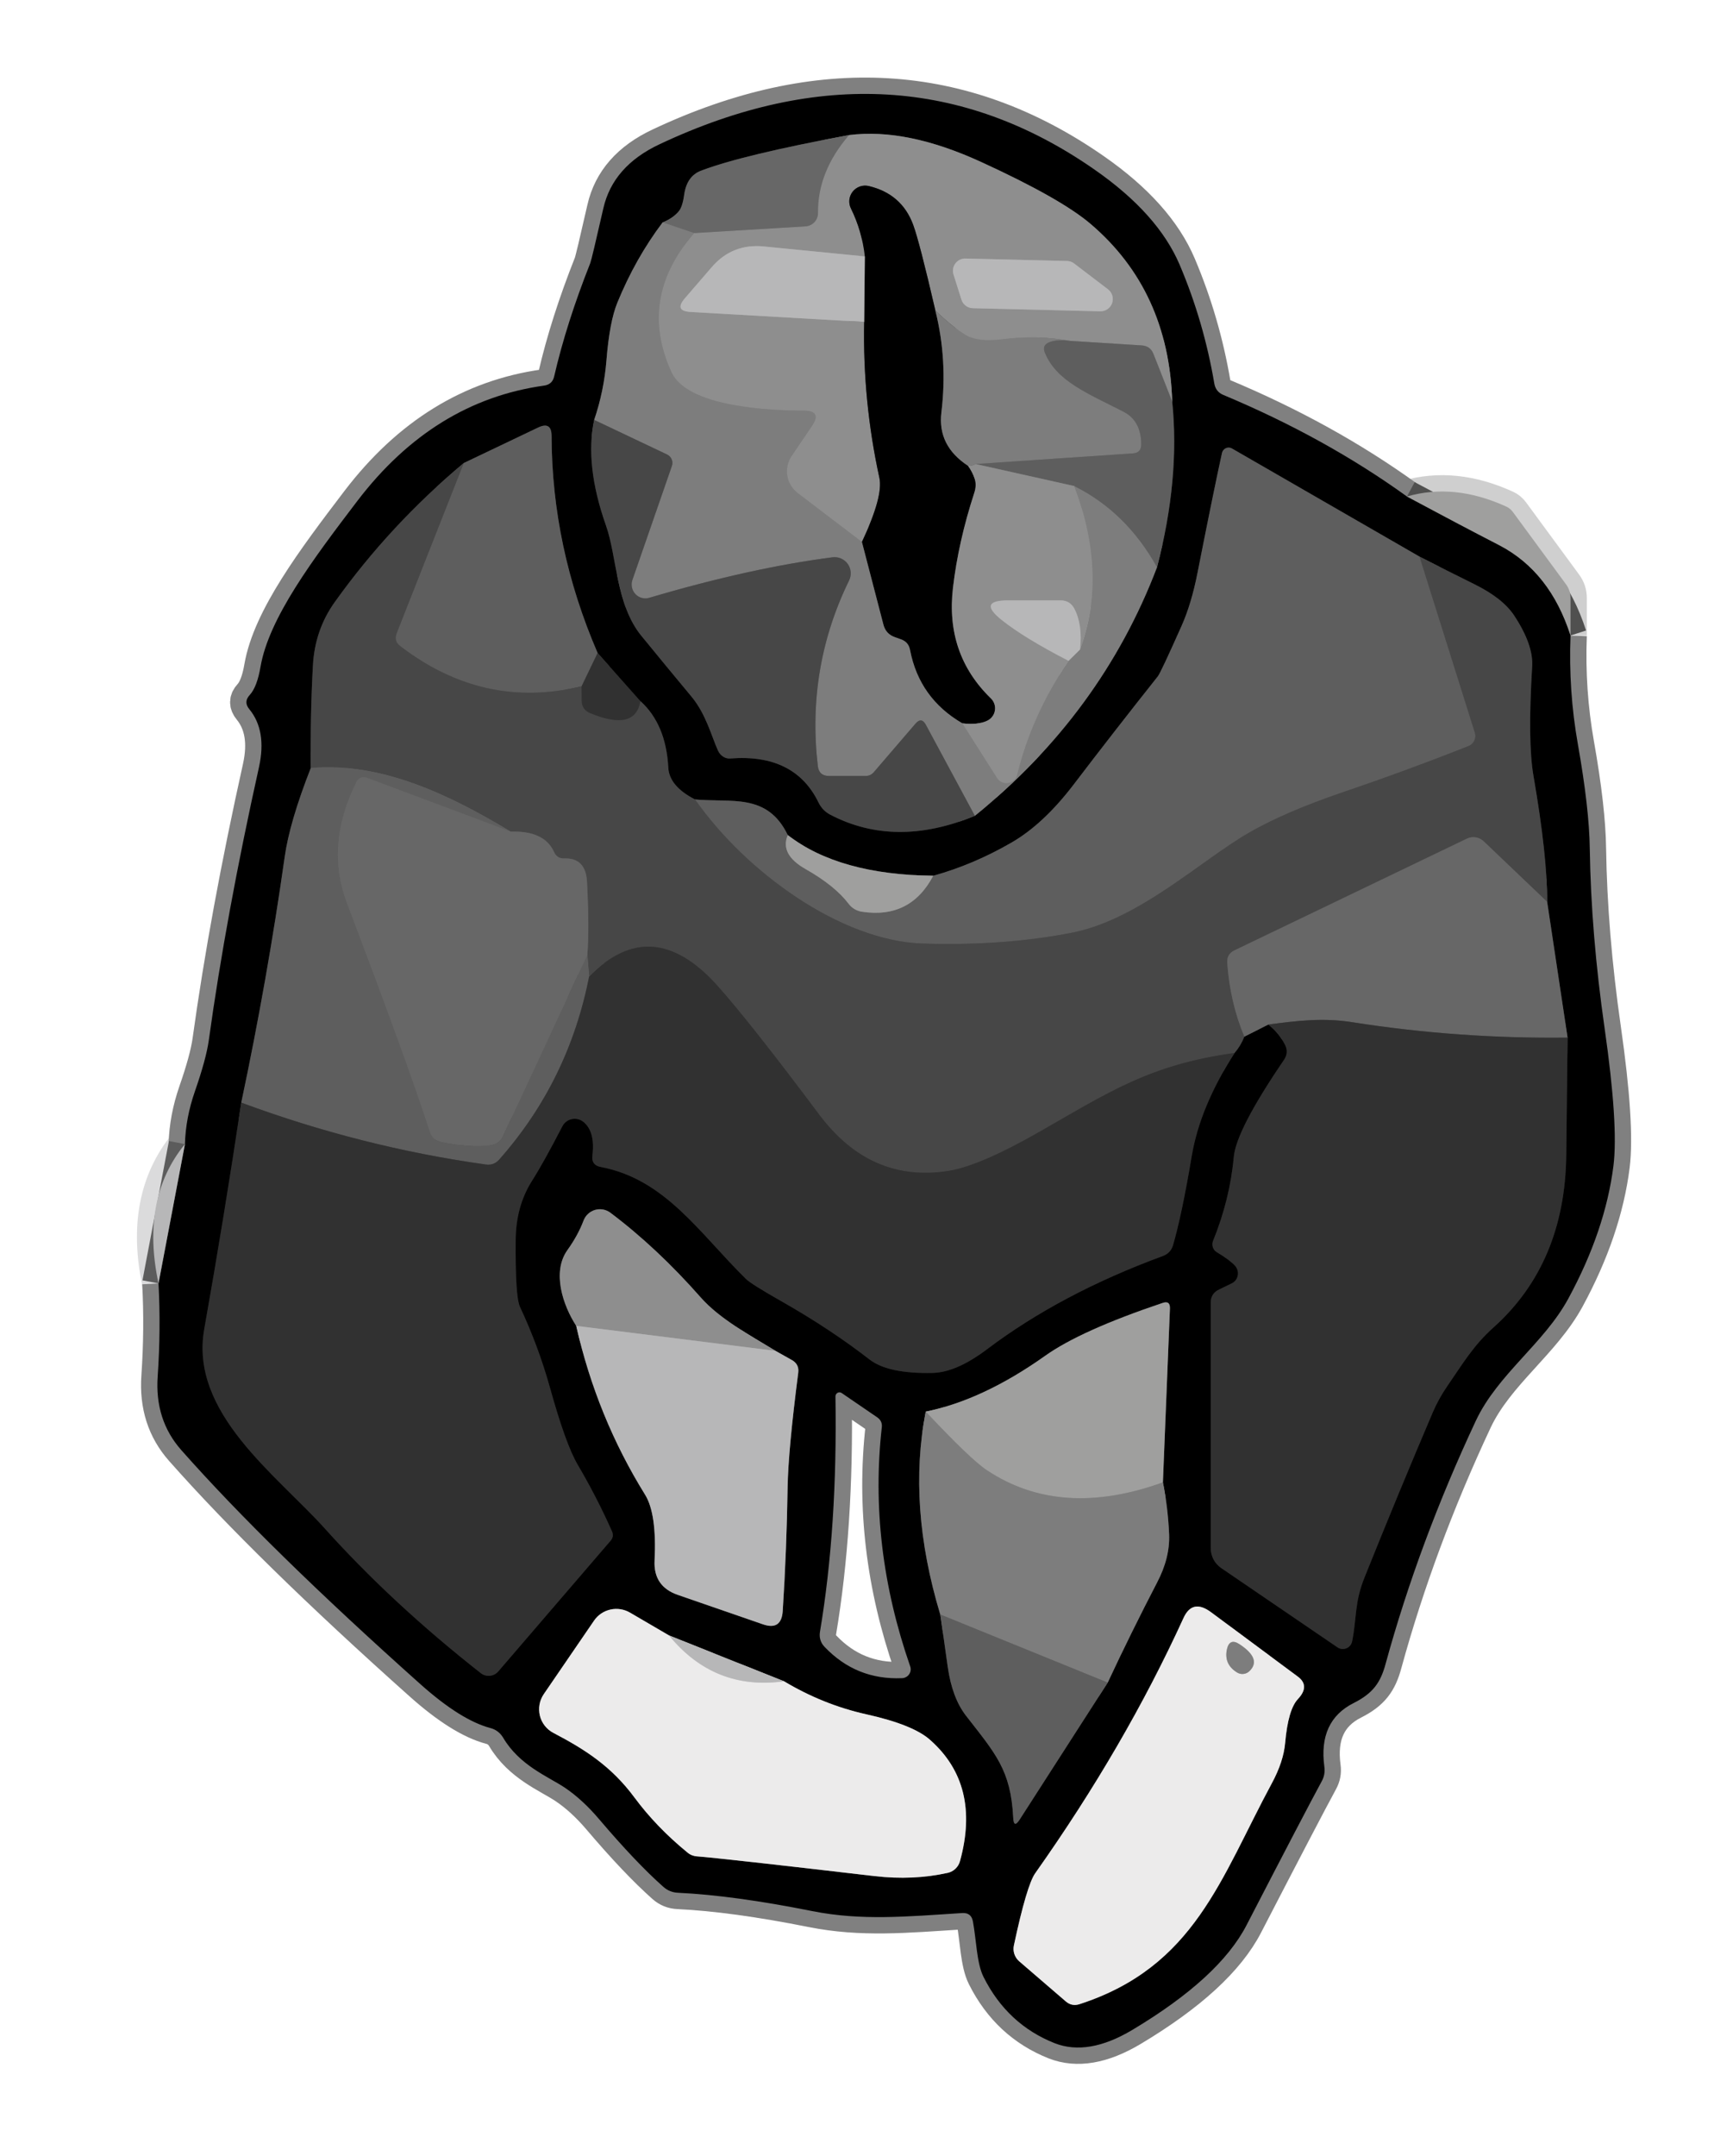 <svg width="105" height="132" viewBox="0 0 105 132" fill="none" xmlns="http://www.w3.org/2000/svg">
<g clip-path="url(#clip0_17_1375)">
<path d="M11.33 70.05C9.51 72.277 8.97 75.12 9.71 78.58" stroke="#DBDBDC" stroke-width="2"/>
<path d="M9.71 78.58C9.81 80.42 9.793 82.317 9.66 84.27C9.533 86.05 10.017 87.557 11.11 88.79C14.636 92.777 19.526 97.56 25.78 103.14C27.413 104.593 28.83 105.48 30.03 105.8C30.37 105.887 30.633 106.083 30.82 106.39C31.82 108.09 33.55 108.76 34.58 109.44C35.306 109.927 36.01 110.57 36.69 111.37C38.197 113.143 39.51 114.527 40.63 115.52C40.89 115.753 41.197 115.877 41.55 115.89C43.81 115.997 46.543 116.37 49.75 117.01C52.77 117.61 55.52 117.35 58.95 117.13C59.316 117.11 59.533 117.28 59.6 117.64C59.81 118.75 59.83 120.21 60.25 121.04C61.223 122.98 62.676 124.333 64.61 125.1C65.977 125.633 67.56 125.363 69.36 124.29C72.92 122.163 75.257 120.02 76.37 117.86C78.763 113.233 80.293 110.307 80.96 109.08C81.12 108.793 81.177 108.49 81.13 108.17C80.876 106.297 81.477 104.997 82.93 104.27C84.1 103.68 84.57 103.03 84.88 101.88C86.24 96.92 88.083 91.957 90.41 86.99C91.75 84.14 94.58 82.26 96.07 79.52C97.583 76.733 98.507 74.02 98.84 71.38C99.046 69.727 98.867 66.923 98.3 62.97C97.746 59.11 97.443 55.443 97.39 51.97C97.37 50.33 97.126 48.193 96.66 45.56C96.273 43.387 96.123 41.17 96.21 38.91" stroke="#808080" stroke-width="2"/>
<path d="M96.21 38.91V36.62C96.21 36.307 96.117 36.023 95.93 35.77L92.68 31.35C92.575 31.206 92.437 31.092 92.28 31.02C90.153 30.047 88.123 29.84 86.19 30.4" stroke="#CFCFCF" stroke-width="2"/>
<path d="M86.19 30.4C82.863 28 79.113 25.927 74.94 24.18C74.633 24.053 74.45 23.823 74.39 23.49C73.963 20.97 73.257 18.547 72.27 16.22C71.383 14.133 69.647 12.19 67.06 10.39C59.007 4.777 50.123 4.257 40.41 8.83C38.503 9.723 37.353 11.033 36.96 12.76C36.493 14.813 36.227 15.93 36.16 16.11C35.187 18.563 34.45 20.873 33.95 23.04C33.877 23.373 33.67 23.563 33.33 23.61C28.823 24.237 25.013 26.587 21.9 30.66C19.14 34.28 16.48 37.84 15.96 40.82C15.82 41.647 15.6 42.223 15.3 42.55C15.033 42.837 15.027 43.13 15.28 43.43C15.993 44.303 16.19 45.477 15.87 46.95C14.523 53.01 13.497 58.593 12.79 63.7C12.683 64.46 12.4 65.5 11.94 66.82C11.56 67.913 11.357 68.99 11.33 70.05" stroke="#808080" stroke-width="2"/>
<path d="M86.19 30.4C88.277 31.52 90.167 32.517 91.86 33.39C93.927 34.47 95.377 36.31 96.21 38.91" stroke="#50504F" stroke-width="2"/>
<path d="M9.71 78.58L11.33 70.05" stroke="#5C5C5C" stroke-width="2"/>
<path d="M52.01 8.27C47.643 9.083 44.623 9.81 42.95 10.45C42.363 10.67 42.017 11.167 41.91 11.94C41.843 12.44 41.723 12.787 41.55 12.98C41.303 13.253 40.983 13.467 40.59 13.62" stroke="#343434" stroke-width="2"/>
<path d="M40.59 13.62C39.483 15.087 38.56 16.723 37.82 18.53C37.5 19.31 37.277 20.493 37.15 22.08C37.05 23.32 36.8 24.53 36.4 25.71" stroke="#3F3F3F" stroke-width="2"/>
<path d="M36.4 25.71C36.007 27.543 36.247 29.697 37.12 32.17C37.8 34.09 37.73 37.03 39.29 38.93C40.297 40.163 41.317 41.4 42.35 42.64C43.26 43.73 43.59 45.1 43.99 45.97C44.061 46.12 44.17 46.245 44.302 46.329C44.434 46.413 44.584 46.452 44.73 46.44C47.37 46.233 49.177 47.137 50.15 49.15C50.306 49.468 50.555 49.725 50.86 49.88C53.513 51.267 56.467 51.29 59.72 49.95" stroke="#242424" stroke-width="2"/>
<path d="M59.72 49.95C64.887 45.77 68.607 40.697 70.88 34.73" stroke="#3F3F3F" stroke-width="2"/>
<path d="M70.88 34.73C71.82 31.117 72.13 27.737 71.81 24.59" stroke="#2F2F2F" stroke-width="2"/>
<path d="M71.81 24.59C71.67 20.057 70.004 16.43 66.81 13.71C65.59 12.67 63.357 11.407 60.11 9.92C57.064 8.52 54.364 7.97 52.01 8.27" stroke="#474747" stroke-width="2"/>
<path d="M71.81 24.59L70.66 21.67C70.533 21.35 70.3 21.177 69.96 21.15L65.55 20.87" stroke="#767676" stroke-width="2"/>
<path d="M65.55 20.87C64.203 20.623 62.827 20.59 61.42 20.77C60.413 20.897 59.663 20.813 59.17 20.52C58.617 20.187 57.993 19.683 57.3 19.01" stroke="#868686" stroke-width="2"/>
<path d="M57.3 19.01C56.653 16.217 56.2 14.467 55.94 13.76C55.473 12.5 54.567 11.71 53.22 11.39C53.04 11.348 52.852 11.357 52.678 11.418C52.503 11.479 52.35 11.588 52.235 11.733C52.121 11.878 52.05 12.052 52.031 12.236C52.013 12.42 52.047 12.605 52.13 12.77C52.577 13.67 52.86 14.647 52.98 15.7" stroke="#474747" stroke-width="2"/>
<path d="M52.98 15.7L46.79 15.09C45.496 14.963 44.43 15.39 43.59 16.37L41.95 18.27C41.51 18.783 41.627 19.06 42.3 19.1L52.94 19.71" stroke="#A3A3A3" stroke-width="2"/>
<path d="M52.94 19.71C52.873 22.923 53.183 26.103 53.87 29.25C54.036 30.003 53.68 31.313 52.8 33.18" stroke="#474747" stroke-width="2"/>
<path d="M52.8 33.18L48.87 30.19C48.528 29.932 48.298 29.551 48.229 29.127C48.16 28.702 48.257 28.267 48.5 27.91L49.73 26.1C50.17 25.46 50 25.14 49.22 25.14C47.19 25.14 42.13 24.93 41.14 22.8C39.753 19.773 40.213 16.93 42.52 14.27" stroke="#868686" stroke-width="2"/>
<path d="M42.52 14.27L49.34 13.86C49.552 13.847 49.751 13.753 49.895 13.598C50.038 13.444 50.115 13.24 50.11 13.03C50.09 11.35 50.723 9.763 52.01 8.27" stroke="#7B7B7B" stroke-width="2"/>
<path d="M65.55 20.87C65.05 20.803 64.64 20.827 64.32 20.94C63.974 21.06 63.874 21.287 64.02 21.62C64.74 23.34 66.6 24.07 68.83 25.21C69.55 25.583 69.91 26.25 69.91 27.21C69.91 27.557 69.74 27.74 69.4 27.76L59.76 28.41" stroke="#6E6E6E" stroke-width="2"/>
<path d="M59.76 28.41C59.64 28.49 59.486 28.527 59.3 28.52" stroke="#868686" stroke-width="2"/>
<path d="M42.52 14.27L40.59 13.62" stroke="#727272" stroke-width="2"/>
<path d="M57.3 19.01C57.806 21.03 57.93 23.11 57.67 25.25C57.503 26.61 58.047 27.7 59.3 28.52" stroke="#3F3F3F" stroke-width="2"/>
<path d="M59.3 28.52C59.48 28.773 59.617 29.037 59.71 29.31C59.797 29.583 59.786 29.877 59.68 30.19C59.033 32.177 58.6 34.107 58.38 35.98C58.06 38.687 58.833 40.947 60.7 42.76C60.799 42.855 60.873 42.972 60.916 43.102C60.959 43.232 60.97 43.371 60.947 43.506C60.925 43.641 60.869 43.769 60.786 43.877C60.703 43.986 60.594 44.073 60.47 44.13C60.096 44.31 59.593 44.363 58.96 44.29" stroke="#474747" stroke-width="2"/>
<path d="M58.96 44.29C57.2 43.27 56.13 41.773 55.75 39.8C55.69 39.467 55.5 39.247 55.18 39.14L54.82 39.01C54.453 38.883 54.22 38.63 54.12 38.25L52.8 33.18" stroke="#3F3F3F" stroke-width="2"/>
<path d="M52.94 19.71L52.98 15.7" stroke="#5C5C5C" stroke-width="2"/>
<path d="M65.81 29.76L59.76 28.41" stroke="#767676" stroke-width="2"/>
<path d="M58.96 44.29L61.09 47.64C61.16 47.75 61.261 47.837 61.381 47.89C61.501 47.942 61.633 47.958 61.763 47.936C61.892 47.914 62.013 47.854 62.11 47.764C62.208 47.674 62.277 47.558 62.31 47.43C62.903 44.99 63.953 42.667 65.46 40.46" stroke="#868686" stroke-width="2"/>
<path d="M65.46 40.46L66.16 39.77" stroke="#9A9A9B" stroke-width="2"/>
<path d="M66.16 39.77C67.293 36.73 67.177 33.393 65.81 29.76" stroke="#868686" stroke-width="2"/>
<path d="M65.81 29.76C67.937 30.82 69.627 32.477 70.88 34.73" stroke="#6E6E6E" stroke-width="2"/>
<path d="M59.72 49.95L56.72 44.38C56.54 44.047 56.327 44.023 56.08 44.31L53.52 47.29C53.46 47.359 53.386 47.414 53.301 47.452C53.217 47.49 53.124 47.51 53.03 47.51H50.79C50.377 47.51 50.147 47.307 50.1 46.9C49.633 42.893 50.273 39.103 52.02 35.53C52.096 35.37 52.128 35.193 52.113 35.016C52.097 34.84 52.035 34.671 51.931 34.527C51.828 34.383 51.688 34.269 51.526 34.197C51.364 34.126 51.186 34.099 51.01 34.12C47.65 34.553 43.907 35.38 39.78 36.6C39.632 36.646 39.474 36.65 39.324 36.611C39.173 36.571 39.037 36.491 38.929 36.378C38.822 36.265 38.747 36.124 38.714 35.971C38.68 35.818 38.689 35.658 38.74 35.51L41.16 28.53C41.206 28.398 41.202 28.254 41.148 28.125C41.095 27.996 40.996 27.891 40.87 27.83L36.4 25.71" stroke="#626262" stroke-width="2"/>
<path d="M66.16 39.77C66.273 38.757 66.157 37.92 65.81 37.26C65.63 36.927 65.35 36.76 64.97 36.76H61.76C60.5 36.76 60.36 37.153 61.34 37.94C62.273 38.687 63.647 39.527 65.46 40.46" stroke="#A3A3A3" stroke-width="2"/>
<path d="M28.41 28.35C25.396 30.87 22.763 33.707 20.51 36.86C19.697 37.993 19.25 39.287 19.17 40.74C19.056 42.82 19.013 44.913 19.04 47.02" stroke="#242424" stroke-width="2"/>
<path d="M19.04 47.02C18.173 49.227 17.64 51.043 17.44 52.47C16.733 57.463 15.847 62.477 14.78 67.51" stroke="#2F2F2F" stroke-width="2"/>
<path d="M14.78 67.51C14.094 72.103 13.337 76.73 12.51 81.39C11.61 86.51 16.94 90.3 19.91 93.6C22.663 96.66 25.843 99.607 29.45 102.44C29.609 102.566 29.811 102.624 30.012 102.604C30.214 102.583 30.4 102.485 30.53 102.33L37.4 94.34C37.553 94.167 37.584 93.973 37.49 93.76C36.877 92.38 36.177 91.02 35.39 89.68C34.904 88.86 34.337 87.287 33.69 84.96C33.217 83.267 32.603 81.617 31.85 80.01C31.657 79.59 31.57 78.217 31.59 75.89C31.604 74.53 31.937 73.333 32.59 72.3C33.05 71.58 33.67 70.467 34.45 68.96C34.508 68.848 34.59 68.75 34.691 68.674C34.791 68.597 34.907 68.544 35.031 68.519C35.155 68.493 35.282 68.495 35.405 68.524C35.528 68.554 35.642 68.611 35.74 68.69C36.227 69.083 36.41 69.773 36.29 70.76C36.243 71.147 36.413 71.377 36.8 71.45C40.76 72.2 42.84 75.5 45.7 78.31C45.907 78.517 46.657 78.987 47.95 79.72C49.897 80.827 51.67 82 53.27 83.24C54.03 83.827 55.317 84.1 57.13 84.06C58.103 84.04 59.22 83.553 60.48 82.6C63.487 80.333 67.073 78.433 71.24 76.9C71.56 76.78 71.767 76.56 71.86 76.24C72.22 75.007 72.603 73.18 73.01 70.76C73.35 68.753 74.224 66.657 75.63 64.47" stroke="#191919" stroke-width="2"/>
<path d="M75.63 64.47C75.883 64.177 76.083 63.843 76.23 63.47" stroke="#242424" stroke-width="2"/>
<path d="M76.23 63.47L77.7 62.73" stroke="#343434" stroke-width="2"/>
<path d="M77.7 62.73C78.133 63.07 78.473 63.483 78.72 63.97C78.88 64.283 78.86 64.59 78.66 64.89C76.7 67.763 75.673 69.75 75.58 70.85C75.42 72.583 74.997 74.293 74.31 75.98C74.263 76.104 74.259 76.24 74.299 76.364C74.339 76.488 74.421 76.593 74.53 76.66C75.063 76.98 75.44 77.26 75.66 77.5C75.732 77.58 75.784 77.676 75.813 77.78C75.842 77.883 75.846 77.992 75.826 78.097C75.805 78.202 75.761 78.3 75.696 78.384C75.63 78.468 75.546 78.535 75.45 78.58L74.67 78.96C74.337 79.12 74.17 79.387 74.17 79.76V94.79C74.17 95.028 74.228 95.263 74.337 95.473C74.447 95.684 74.606 95.865 74.8 96L81.93 100.86C82.009 100.915 82.1 100.95 82.195 100.96C82.291 100.971 82.388 100.958 82.477 100.923C82.566 100.887 82.645 100.83 82.707 100.756C82.768 100.682 82.811 100.594 82.83 100.5C83.12 99.09 82.96 98.14 83.6 96.56C84.953 93.187 86.343 89.827 87.77 86.48C88.01 85.92 88.307 85.383 88.66 84.87C89.65 83.43 90.27 82.37 91.5 81.27C94.42 78.65 95.903 75.123 95.95 70.69C95.977 68.437 96.003 66.05 96.03 63.53" stroke="#191919" stroke-width="2"/>
<path d="M96.03 63.53L94.78 55.22" stroke="#343434" stroke-width="2"/>
<path d="M94.78 55.22C94.787 53.347 94.507 50.773 93.94 47.5C93.7 46.133 93.673 43.897 93.86 40.79C93.913 39.917 93.547 38.883 92.76 37.69C92.293 36.983 91.487 36.347 90.34 35.78C89.207 35.22 88.08 34.653 86.96 34.08" stroke="#242424" stroke-width="2"/>
<path d="M86.96 34.08L75.47 27.46C75.415 27.427 75.353 27.409 75.288 27.405C75.224 27.402 75.16 27.413 75.101 27.44C75.041 27.466 74.989 27.506 74.947 27.556C74.905 27.607 74.875 27.666 74.86 27.73C74.527 29.243 74.027 31.69 73.36 35.07C73.113 36.33 72.787 37.417 72.38 38.33C71.533 40.23 71.05 41.257 70.93 41.41C69.177 43.617 67.443 45.843 65.73 48.09C64.517 49.67 63.267 50.833 61.98 51.58C60.413 52.487 58.81 53.167 57.17 53.62" stroke="#2F2F2F" stroke-width="2"/>
<path d="M57.17 53.62C53.324 53.58 50.354 52.75 48.26 51.13" stroke="#50504F" stroke-width="2"/>
<path d="M48.26 51.13C47 48.52 44.78 49.16 42.58 48.95" stroke="#2F2F2F" stroke-width="2"/>
<path d="M42.58 48.95C41.527 48.41 40.98 47.76 40.94 47C40.847 45.227 40.277 43.87 39.23 42.93" stroke="#242424" stroke-width="2"/>
<path d="M39.23 42.93L36.61 39.98" stroke="#191919" stroke-width="2"/>
<path d="M36.61 39.98C34.743 35.66 33.803 31.233 33.79 26.7C33.79 26.087 33.514 25.913 32.96 26.18L28.41 28.35" stroke="#2F2F2F" stroke-width="2"/>
<path d="M36.61 39.98L35.63 42.02" stroke="#484848" stroke-width="2"/>
<path d="M35.63 42.02C31.63 42.993 27.927 42.173 24.52 39.56C24.247 39.353 24.173 39.09 24.3 38.77L28.41 28.35" stroke="#535353" stroke-width="2"/>
<path d="M35.63 42.02L35.64 42.92C35.647 43.267 35.81 43.51 36.13 43.65C37.977 44.423 39.01 44.183 39.23 42.93" stroke="#3C3C3C" stroke-width="2"/>
<path d="M94.78 55.22L90.89 51.51C90.755 51.381 90.584 51.297 90.4 51.268C90.216 51.239 90.027 51.268 89.86 51.35L75.62 58.19C75.307 58.343 75.16 58.593 75.18 58.94C75.293 60.56 75.643 62.07 76.23 63.47" stroke="#575757" stroke-width="2"/>
<path d="M75.63 64.47C70.42 65.19 67.92 66.88 63.71 69.28C61.263 70.68 59.4 71.483 58.12 71.69C54.926 72.197 52.28 71.047 50.18 68.24C47.32 64.42 45.23 61.777 43.91 60.31C41.243 57.363 38.636 57.19 36.09 59.79" stroke="#3C3C3C" stroke-width="2"/>
<path d="M36.09 59.79L35.98 58.46" stroke="#535353" stroke-width="2"/>
<path d="M35.98 58.46C36.067 57.393 36.06 55.903 35.96 53.99C35.907 53.01 35.447 52.533 34.58 52.56C34.273 52.573 34.06 52.44 33.94 52.16C33.54 51.287 32.657 50.873 31.29 50.92" stroke="#575757" stroke-width="2"/>
<path d="M31.29 50.92C27.64 48.72 23.41 46.64 19.04 47.02" stroke="#535353" stroke-width="2"/>
<path d="M96.03 63.53C91.577 63.583 87.187 63.27 82.86 62.59C81.06 62.3 79.43 62.5 77.7 62.73" stroke="#4C4C4C" stroke-width="2"/>
<path d="M86.96 34.08L90.35 44.86C90.402 45.019 90.39 45.192 90.318 45.345C90.246 45.497 90.118 45.617 89.96 45.68C87.36 46.707 84.78 47.653 82.22 48.52C79.86 49.327 77.953 50.15 76.5 50.99C73.56 52.69 69.78 56.29 65.7 57.1C62.893 57.653 59.827 57.877 56.5 57.77C51.49 57.6 45.68 53.38 42.58 48.95" stroke="#535353" stroke-width="2"/>
<path d="M48.26 51.13C47.927 51.917 48.29 52.61 49.35 53.21C50.55 53.89 51.43 54.6 51.99 55.34C52.182 55.596 52.469 55.768 52.79 55.82C54.777 56.127 56.237 55.393 57.17 53.62" stroke="#7F7F7E" stroke-width="2"/>
<path d="M31.29 50.92L22.5 47.63C22.194 47.517 21.967 47.61 21.82 47.91C20.547 50.47 20.36 52.937 21.26 55.31C23.74 61.837 25.434 66.503 26.34 69.31C26.388 69.462 26.475 69.598 26.591 69.705C26.706 69.812 26.848 69.886 27 69.92C28.027 70.153 29.057 70.217 30.09 70.11C30.24 70.092 30.383 70.036 30.505 69.949C30.628 69.862 30.726 69.745 30.79 69.61L35.98 58.46" stroke="#636363" stroke-width="2"/>
<path d="M36.09 59.79C35.25 64.063 33.413 67.8 30.58 71C30.36 71.247 30.087 71.347 29.76 71.3C24.666 70.587 19.673 69.323 14.78 67.51" stroke="#484848" stroke-width="2"/>
<path d="M35.3 81.18C36.14 84.893 37.547 88.34 39.52 91.52C40 92.3 40.193 93.643 40.1 95.55C40.047 96.603 40.52 97.303 41.52 97.65L46.73 99.45C47.49 99.717 47.897 99.447 47.95 98.64C48.11 96.153 48.21 93.617 48.25 91.03C48.276 89.537 48.493 87.21 48.9 84.05C48.947 83.697 48.81 83.433 48.49 83.26L47.51 82.71" stroke="#5C5C5C" stroke-width="2"/>
<path d="M47.51 82.71C45.94 81.75 44.09 80.76 42.92 79.43C41.133 77.403 39.29 75.677 37.39 74.25C37.257 74.151 37.103 74.084 36.94 74.055C36.777 74.026 36.609 74.035 36.45 74.081C36.291 74.128 36.145 74.211 36.024 74.323C35.902 74.436 35.809 74.575 35.75 74.73C35.523 75.33 35.194 75.933 34.76 76.54C33.8 77.88 34.48 79.92 35.3 81.18" stroke="#474747" stroke-width="2"/>
<path d="M47.51 82.71L35.3 81.18" stroke="#A3A3A3" stroke-width="2"/>
<path d="M56.71 86.43C55.963 90.277 56.26 94.417 57.6 98.85" stroke="#3F3F3F" stroke-width="2"/>
<path d="M57.6 98.85C57.753 99.89 57.907 100.963 58.06 102.07C58.24 103.323 58.61 104.313 59.17 105.04C60.99 107.38 61.92 108.37 62.07 111.29C62.09 111.75 62.223 111.787 62.47 111.4L67.86 103.02" stroke="#2F2F2F" stroke-width="2"/>
<path d="M67.86 103.02C68.82 100.967 69.826 98.927 70.88 96.9C71.413 95.887 71.66 94.897 71.62 93.93C71.573 92.857 71.447 91.8 71.24 90.76" stroke="#3F3F3F" stroke-width="2"/>
<path d="M71.24 90.76L71.67 80.12C71.683 79.78 71.53 79.667 71.21 79.78C67.877 80.9 65.483 81.977 64.03 83.01C61.483 84.817 59.043 85.957 56.71 86.43" stroke="#50504F" stroke-width="2"/>
<path d="M71.24 90.76C67.067 92.267 63.473 92.02 60.46 90.02C59.8 89.587 58.55 88.39 56.71 86.43" stroke="#8E8E8E" stroke-width="2"/>
<path d="M67.86 103.02L57.6 98.85" stroke="#6E6E6E" stroke-width="2"/>
<path d="M51.56 85.29C51.524 85.265 51.482 85.25 51.438 85.248C51.394 85.245 51.35 85.256 51.311 85.277C51.272 85.299 51.239 85.331 51.216 85.37C51.193 85.41 51.18 85.454 51.18 85.5C51.267 90.827 50.95 95.633 50.23 99.92C50.176 100.273 50.27 100.577 50.51 100.83C51.803 102.19 53.386 102.83 55.26 102.75C55.346 102.747 55.43 102.723 55.505 102.682C55.581 102.641 55.645 102.583 55.694 102.513C55.742 102.443 55.774 102.363 55.785 102.279C55.797 102.195 55.788 102.11 55.76 102.03C54.053 97.123 53.473 92.24 54.02 87.38C54.047 87.127 53.953 86.927 53.74 86.78L51.56 85.29Z" stroke="#808080" stroke-width="2"/>
<path d="M79.5 102.65L74.2 98.72C73.433 98.147 72.867 98.263 72.5 99.07C70.106 104.31 67.08 109.517 63.42 114.69C63.073 115.177 62.636 116.653 62.11 119.12C62.073 119.293 62.084 119.473 62.14 119.642C62.196 119.811 62.296 119.962 62.43 120.08L65.3 122.55C65.546 122.757 65.823 122.81 66.13 122.71C73.19 120.42 74.78 114.99 77.91 109.19C78.39 108.303 78.663 107.473 78.73 106.7C78.85 105.347 79.11 104.457 79.51 104.03C80.016 103.49 80.013 103.03 79.5 102.65Z" stroke="#767676" stroke-width="2"/>
<path d="M48.03 102.94L40.98 100.13" stroke="#5C5C5C" stroke-width="2"/>
<path d="M40.98 100.13L38.6 98.74C38.237 98.526 37.806 98.458 37.396 98.549C36.985 98.64 36.626 98.883 36.39 99.23L33.31 103.73C33.18 103.922 33.092 104.138 33.051 104.366C33.011 104.593 33.019 104.827 33.074 105.051C33.13 105.274 33.233 105.484 33.375 105.665C33.517 105.845 33.696 105.994 33.9 106.1C35.83 107.11 37.45 108.14 38.87 110.06C39.764 111.267 40.847 112.39 42.12 113.43C42.282 113.567 42.486 113.647 42.7 113.66C43.794 113.747 47.423 114.15 53.59 114.87C55.157 115.05 56.647 114.983 58.06 114.67C58.238 114.63 58.402 114.542 58.534 114.416C58.667 114.289 58.762 114.128 58.81 113.95C59.663 110.843 59.057 108.373 56.99 106.54C56.297 105.913 54.987 105.387 53.06 104.96C51.3 104.567 49.623 103.893 48.03 102.94" stroke="#767676" stroke-width="2"/>
<path d="M40.98 100.13C42.833 102.397 45.183 103.333 48.03 102.94" stroke="#D2D1D2" stroke-width="2"/>
<path d="M67.4 19.06C67.559 19.064 67.716 19.018 67.847 18.927C67.978 18.837 68.076 18.707 68.129 18.557C68.181 18.407 68.184 18.244 68.138 18.091C68.091 17.939 67.998 17.805 67.87 17.71L65.81 16.14C65.687 16.043 65.537 15.987 65.38 15.98L59.15 15.83C59.031 15.826 58.912 15.851 58.805 15.902C58.697 15.954 58.603 16.03 58.531 16.125C58.458 16.22 58.41 16.33 58.389 16.448C58.368 16.565 58.375 16.686 58.41 16.8L58.9 18.35C58.948 18.499 59.041 18.629 59.167 18.722C59.292 18.816 59.444 18.867 59.6 18.87L67.4 19.06Z" stroke="#A3A3A3" stroke-width="2"/>
<path d="M76.55 102.31C77.05 101.817 76.844 101.27 75.93 100.67C75.523 100.403 75.267 100.51 75.16 100.99C75.034 101.597 75.24 102.067 75.78 102.4C75.9 102.475 76.041 102.507 76.181 102.49C76.321 102.474 76.451 102.41 76.55 102.31Z" stroke="#B5B4B4" stroke-width="2"/>
<path d="M86.19 30.4C88.276 31.52 90.166 32.517 91.86 33.39C93.927 34.47 95.376 36.31 96.21 38.91C96.123 41.17 96.273 43.387 96.66 45.56C97.126 48.193 97.37 50.33 97.39 51.97C97.443 55.443 97.746 59.11 98.3 62.97C98.867 66.923 99.046 69.727 98.84 71.38C98.507 74.02 97.583 76.733 96.07 79.52C94.58 82.26 91.75 84.14 90.41 86.99C88.083 91.957 86.24 96.92 84.88 101.88C84.57 103.03 84.1 103.68 82.93 104.27C81.477 104.997 80.876 106.297 81.13 108.17C81.177 108.49 81.12 108.793 80.96 109.08C80.293 110.307 78.763 113.233 76.37 117.86C75.257 120.02 72.92 122.163 69.36 124.29C67.56 125.363 65.977 125.633 64.61 125.1C62.676 124.333 61.223 122.98 60.25 121.04C59.83 120.21 59.81 118.75 59.6 117.64C59.533 117.28 59.316 117.11 58.95 117.13C55.52 117.35 52.77 117.61 49.75 117.01C46.543 116.37 43.81 115.997 41.55 115.89C41.197 115.877 40.89 115.753 40.63 115.52C39.51 114.527 38.197 113.143 36.69 111.37C36.01 110.57 35.306 109.927 34.58 109.44C33.55 108.76 31.82 108.09 30.82 106.39C30.633 106.083 30.37 105.887 30.03 105.8C28.83 105.48 27.413 104.593 25.78 103.14C19.526 97.56 14.636 92.777 11.11 88.79C10.017 87.557 9.533 86.05 9.66 84.27C9.793 82.317 9.81 80.42 9.71 78.58L11.33 70.05C11.357 68.99 11.56 67.913 11.94 66.82C12.4 65.5 12.683 64.46 12.79 63.7C13.496 58.593 14.523 53.01 15.87 46.95C16.19 45.477 15.993 44.303 15.28 43.43C15.027 43.13 15.033 42.837 15.3 42.55C15.6 42.223 15.82 41.647 15.96 40.82C16.48 37.84 19.14 34.28 21.9 30.66C25.013 26.587 28.823 24.237 33.33 23.61C33.67 23.563 33.877 23.373 33.95 23.04C34.45 20.873 35.187 18.563 36.16 16.11C36.227 15.93 36.493 14.813 36.96 12.76C37.353 11.033 38.503 9.723 40.41 8.83C50.123 4.257 59.007 4.777 67.06 10.39C69.647 12.19 71.383 14.133 72.27 16.22C73.257 18.547 73.963 20.97 74.39 23.49C74.45 23.823 74.633 24.053 74.94 24.18C79.113 25.927 82.863 28 86.19 30.4ZM52.01 8.27C47.643 9.083 44.623 9.81 42.95 10.45C42.363 10.67 42.017 11.167 41.91 11.94C41.843 12.44 41.723 12.787 41.55 12.98C41.303 13.253 40.983 13.467 40.59 13.62C39.483 15.087 38.56 16.723 37.82 18.53C37.5 19.31 37.276 20.493 37.15 22.08C37.05 23.32 36.8 24.53 36.4 25.71C36.007 27.543 36.246 29.697 37.12 32.17C37.8 34.09 37.73 37.03 39.29 38.93C40.297 40.163 41.316 41.4 42.35 42.64C43.26 43.73 43.59 45.1 43.99 45.97C44.061 46.12 44.17 46.245 44.302 46.329C44.434 46.413 44.584 46.452 44.73 46.44C47.37 46.233 49.176 47.137 50.15 49.15C50.306 49.468 50.555 49.724 50.86 49.88C53.513 51.267 56.467 51.29 59.72 49.95C64.886 45.77 68.606 40.697 70.88 34.73C71.82 31.117 72.13 27.737 71.81 24.59C71.67 20.057 70.003 16.43 66.81 13.71C65.59 12.67 63.356 11.407 60.11 9.92C57.063 8.52 54.363 7.97 52.01 8.27ZM28.41 28.35C25.396 30.87 22.763 33.707 20.51 36.86C19.697 37.993 19.25 39.287 19.17 40.74C19.056 42.82 19.013 44.913 19.04 47.02C18.173 49.227 17.64 51.043 17.44 52.47C16.733 57.463 15.847 62.477 14.78 67.51C14.093 72.103 13.336 76.73 12.51 81.39C11.61 86.51 16.94 90.3 19.91 93.6C22.663 96.66 25.843 99.607 29.45 102.44C29.609 102.566 29.811 102.624 30.012 102.604C30.214 102.583 30.399 102.485 30.53 102.33L37.4 94.34C37.553 94.167 37.583 93.973 37.49 93.76C36.877 92.38 36.176 91.02 35.39 89.68C34.903 88.86 34.337 87.287 33.69 84.96C33.217 83.267 32.603 81.617 31.85 80.01C31.657 79.59 31.57 78.217 31.59 75.89C31.603 74.53 31.936 73.333 32.59 72.3C33.05 71.58 33.67 70.467 34.45 68.96C34.508 68.848 34.59 68.75 34.691 68.674C34.791 68.597 34.907 68.544 35.031 68.519C35.154 68.493 35.282 68.495 35.405 68.524C35.527 68.554 35.642 68.611 35.74 68.69C36.227 69.083 36.41 69.773 36.29 70.76C36.243 71.147 36.413 71.377 36.8 71.45C40.76 72.2 42.84 75.5 45.7 78.31C45.907 78.517 46.657 78.987 47.95 79.72C49.897 80.827 51.67 82 53.27 83.24C54.03 83.827 55.316 84.1 57.13 84.06C58.103 84.04 59.22 83.553 60.48 82.6C63.486 80.333 67.073 78.433 71.24 76.9C71.56 76.78 71.766 76.56 71.86 76.24C72.22 75.007 72.603 73.18 73.01 70.76C73.35 68.753 74.223 66.657 75.63 64.47C75.883 64.177 76.083 63.843 76.23 63.47L77.7 62.73C78.133 63.07 78.473 63.483 78.72 63.97C78.88 64.283 78.86 64.59 78.66 64.89C76.7 67.763 75.673 69.75 75.58 70.85C75.42 72.583 74.996 74.293 74.31 75.98C74.263 76.104 74.259 76.24 74.299 76.364C74.339 76.488 74.421 76.593 74.53 76.66C75.063 76.98 75.44 77.26 75.66 77.5C75.732 77.58 75.784 77.676 75.813 77.78C75.842 77.883 75.846 77.992 75.826 78.097C75.805 78.202 75.761 78.3 75.695 78.384C75.63 78.468 75.546 78.535 75.45 78.58L74.67 78.96C74.337 79.12 74.17 79.387 74.17 79.76V94.79C74.17 95.028 74.227 95.263 74.337 95.473C74.447 95.684 74.606 95.865 74.8 96L81.93 100.86C82.009 100.915 82.1 100.95 82.195 100.96C82.291 100.971 82.388 100.958 82.477 100.923C82.566 100.887 82.645 100.83 82.707 100.756C82.768 100.682 82.811 100.594 82.83 100.5C83.12 99.09 82.96 98.14 83.6 96.56C84.953 93.187 86.343 89.827 87.77 86.48C88.01 85.92 88.306 85.383 88.66 84.87C89.65 83.43 90.27 82.37 91.5 81.27C94.42 78.65 95.903 75.123 95.95 70.69C95.977 68.437 96.003 66.05 96.03 63.53L94.78 55.22C94.787 53.347 94.507 50.773 93.94 47.5C93.7 46.133 93.673 43.897 93.86 40.79C93.913 39.917 93.546 38.883 92.76 37.69C92.293 36.983 91.487 36.347 90.34 35.78C89.207 35.22 88.08 34.653 86.96 34.08L75.47 27.46C75.415 27.427 75.352 27.409 75.288 27.405C75.224 27.402 75.16 27.413 75.1 27.44C75.041 27.466 74.989 27.506 74.947 27.556C74.905 27.607 74.875 27.666 74.86 27.73C74.526 29.243 74.026 31.69 73.36 35.07C73.113 36.33 72.787 37.417 72.38 38.33C71.533 40.23 71.05 41.257 70.93 41.41C69.177 43.617 67.443 45.843 65.73 48.09C64.516 49.67 63.267 50.833 61.98 51.58C60.413 52.487 58.81 53.167 57.17 53.62C53.323 53.58 50.353 52.75 48.26 51.13C47 48.52 44.78 49.16 42.58 48.95C41.526 48.41 40.98 47.76 40.94 47C40.846 45.227 40.276 43.87 39.23 42.93L36.61 39.98C34.743 35.66 33.803 31.233 33.79 26.7C33.79 26.087 33.513 25.913 32.96 26.18L28.41 28.35ZM35.3 81.18C36.14 84.893 37.547 88.34 39.52 91.52C40 92.3 40.193 93.643 40.1 95.55C40.047 96.603 40.52 97.303 41.52 97.65L46.73 99.45C47.49 99.717 47.897 99.447 47.95 98.64C48.11 96.153 48.21 93.617 48.25 91.03C48.276 89.537 48.493 87.21 48.9 84.05C48.947 83.697 48.81 83.433 48.49 83.26L47.51 82.71C45.94 81.75 44.09 80.76 42.92 79.43C41.133 77.403 39.29 75.677 37.39 74.25C37.257 74.151 37.103 74.084 36.94 74.055C36.777 74.026 36.609 74.035 36.45 74.081C36.291 74.128 36.145 74.211 36.024 74.323C35.902 74.436 35.808 74.575 35.75 74.73C35.523 75.33 35.193 75.933 34.76 76.54C33.8 77.88 34.48 79.92 35.3 81.18ZM56.71 86.43C55.963 90.277 56.26 94.417 57.6 98.85C57.753 99.89 57.907 100.963 58.06 102.07C58.24 103.323 58.61 104.313 59.17 105.04C60.99 107.38 61.92 108.37 62.07 111.29C62.09 111.75 62.223 111.787 62.47 111.4L67.86 103.02C68.82 100.967 69.826 98.927 70.88 96.9C71.413 95.887 71.66 94.897 71.62 93.93C71.573 92.857 71.447 91.8 71.24 90.76L71.67 80.12C71.683 79.78 71.53 79.667 71.21 79.78C67.876 80.9 65.483 81.977 64.03 83.01C61.483 84.817 59.043 85.957 56.71 86.43ZM51.56 85.29C51.524 85.265 51.482 85.25 51.438 85.248C51.394 85.245 51.35 85.256 51.311 85.277C51.272 85.299 51.239 85.331 51.216 85.37C51.193 85.41 51.18 85.454 51.18 85.5C51.267 90.827 50.95 95.633 50.23 99.92C50.176 100.273 50.27 100.577 50.51 100.83C51.803 102.19 53.386 102.83 55.26 102.75C55.346 102.747 55.43 102.723 55.505 102.682C55.581 102.641 55.645 102.583 55.694 102.513C55.742 102.443 55.774 102.363 55.785 102.279C55.797 102.195 55.788 102.11 55.76 102.03C54.053 97.123 53.473 92.24 54.02 87.38C54.047 87.127 53.953 86.927 53.74 86.78L51.56 85.29ZM79.5 102.65L74.2 98.72C73.433 98.147 72.867 98.263 72.5 99.07C70.106 104.31 67.08 109.517 63.42 114.69C63.073 115.177 62.636 116.653 62.11 119.12C62.073 119.293 62.084 119.473 62.14 119.642C62.196 119.811 62.296 119.962 62.43 120.08L65.3 122.55C65.546 122.757 65.823 122.81 66.13 122.71C73.19 120.42 74.78 114.99 77.91 109.19C78.39 108.303 78.663 107.473 78.73 106.7C78.85 105.347 79.11 104.457 79.51 104.03C80.016 103.49 80.013 103.03 79.5 102.65ZM48.03 102.94L40.98 100.13L38.6 98.74C38.236 98.526 37.806 98.458 37.395 98.549C36.985 98.64 36.625 98.883 36.39 99.23L33.31 103.73C33.18 103.922 33.092 104.138 33.051 104.366C33.011 104.593 33.018 104.827 33.074 105.051C33.13 105.274 33.232 105.484 33.374 105.665C33.517 105.845 33.696 105.994 33.9 106.1C35.83 107.11 37.45 108.14 38.87 110.06C39.763 111.267 40.846 112.39 42.12 113.43C42.282 113.567 42.486 113.647 42.7 113.66C43.793 113.747 47.423 114.15 53.59 114.87C55.157 115.05 56.647 114.983 58.06 114.67C58.238 114.63 58.402 114.542 58.534 114.416C58.666 114.289 58.762 114.128 58.81 113.95C59.663 110.843 59.056 108.373 56.99 106.54C56.297 105.913 54.986 105.387 53.06 104.96C51.3 104.567 49.623 103.893 48.03 102.94Z" fill="black"/>
<path d="M71.81 24.59L70.66 21.67C70.533 21.35 70.3 21.177 69.96 21.15L65.55 20.87C64.203 20.623 62.827 20.59 61.42 20.77C60.413 20.897 59.663 20.813 59.17 20.52C58.617 20.187 57.993 19.683 57.3 19.01C56.653 16.217 56.2 14.467 55.94 13.76C55.473 12.5 54.566 11.71 53.22 11.39C53.04 11.347 52.852 11.357 52.678 11.418C52.503 11.478 52.349 11.588 52.235 11.733C52.121 11.878 52.05 12.052 52.031 12.236C52.013 12.42 52.047 12.605 52.13 12.77C52.577 13.67 52.86 14.647 52.98 15.7L46.79 15.09C45.496 14.963 44.43 15.39 43.59 16.37L41.95 18.27C41.51 18.783 41.627 19.06 42.3 19.1L52.94 19.71C52.873 22.923 53.183 26.103 53.87 29.25C54.036 30.003 53.68 31.313 52.8 33.18L48.87 30.19C48.528 29.932 48.298 29.551 48.229 29.127C48.16 28.702 48.257 28.267 48.5 27.91L49.73 26.1C50.17 25.46 50 25.14 49.22 25.14C47.19 25.14 42.13 24.93 41.14 22.8C39.753 19.773 40.213 16.93 42.52 14.27L49.34 13.86C49.552 13.847 49.751 13.753 49.894 13.598C50.038 13.444 50.115 13.24 50.11 13.03C50.09 11.35 50.723 9.763 52.01 8.27C54.363 7.97 57.063 8.52 60.11 9.92C63.356 11.407 65.59 12.67 66.81 13.71C70.003 16.43 71.67 20.057 71.81 24.59ZM67.4 19.06C67.559 19.064 67.715 19.018 67.846 18.927C67.977 18.837 68.076 18.707 68.129 18.557C68.181 18.407 68.184 18.243 68.138 18.091C68.091 17.939 67.997 17.805 67.87 17.71L65.81 16.14C65.687 16.043 65.536 15.987 65.38 15.98L59.15 15.83C59.031 15.826 58.912 15.851 58.804 15.902C58.697 15.954 58.603 16.03 58.53 16.125C58.458 16.22 58.409 16.33 58.388 16.448C58.367 16.565 58.375 16.686 58.41 16.8L58.9 18.35C58.948 18.499 59.041 18.629 59.166 18.722C59.292 18.815 59.444 18.867 59.6 18.87L67.4 19.06Z" fill="#8E8E8E"/>
<path d="M52.01 8.27C50.723 9.763 50.09 11.35 50.11 13.03C50.115 13.24 50.038 13.444 49.894 13.598C49.751 13.753 49.552 13.847 49.34 13.86L42.52 14.27L40.59 13.62C40.983 13.467 41.303 13.253 41.55 12.98C41.723 12.787 41.843 12.44 41.91 11.94C42.017 11.167 42.363 10.67 42.95 10.45C44.623 9.81 47.643 9.083 52.01 8.27Z" fill="#676767"/>
<path d="M57.3 19.01C57.807 21.03 57.93 23.11 57.67 25.25C57.503 26.61 58.047 27.7 59.3 28.52C59.48 28.773 59.617 29.037 59.71 29.31C59.797 29.583 59.787 29.877 59.68 30.19C59.033 32.177 58.6 34.107 58.38 35.98C58.06 38.687 58.833 40.947 60.7 42.76C60.799 42.855 60.873 42.972 60.916 43.102C60.959 43.232 60.97 43.371 60.947 43.506C60.925 43.641 60.869 43.768 60.786 43.877C60.703 43.986 60.594 44.073 60.47 44.13C60.097 44.31 59.593 44.363 58.96 44.29C57.2 43.27 56.13 41.773 55.75 39.8C55.69 39.467 55.5 39.247 55.18 39.14L54.82 39.01C54.453 38.883 54.22 38.63 54.12 38.25L52.8 33.18C53.68 31.313 54.037 30.003 53.87 29.25C53.183 26.103 52.873 22.923 52.94 19.71L52.98 15.7C52.86 14.647 52.577 13.67 52.13 12.77C52.047 12.605 52.013 12.42 52.031 12.236C52.05 12.052 52.121 11.878 52.235 11.733C52.35 11.588 52.503 11.479 52.678 11.418C52.852 11.357 53.04 11.347 53.22 11.39C54.567 11.71 55.473 12.5 55.94 13.76C56.2 14.467 56.653 16.217 57.3 19.01Z" fill="black"/>
<path d="M40.59 13.62L42.52 14.27C40.213 16.93 39.753 19.773 41.14 22.8C42.13 24.93 47.19 25.14 49.22 25.14C50 25.14 50.17 25.46 49.73 26.1L48.5 27.91C48.257 28.267 48.161 28.702 48.23 29.127C48.298 29.551 48.528 29.932 48.87 30.19L52.8 33.18L54.12 38.25C54.22 38.63 54.453 38.883 54.82 39.01L55.18 39.14C55.5 39.247 55.69 39.467 55.75 39.8C56.13 41.773 57.2 43.27 58.96 44.29L61.09 47.64C61.16 47.75 61.261 47.837 61.381 47.889C61.501 47.942 61.633 47.958 61.763 47.936C61.892 47.913 62.013 47.854 62.11 47.764C62.208 47.674 62.277 47.558 62.31 47.43C62.903 44.99 63.953 42.667 65.46 40.46L66.16 39.77C67.293 36.73 67.177 33.393 65.81 29.76C67.937 30.82 69.627 32.477 70.88 34.73C68.607 40.697 64.887 45.77 59.72 49.95L56.72 44.38C56.54 44.047 56.327 44.023 56.08 44.31L53.52 47.29C53.46 47.359 53.386 47.414 53.301 47.452C53.217 47.49 53.124 47.51 53.03 47.51H50.79C50.377 47.51 50.147 47.307 50.1 46.9C49.633 42.893 50.273 39.103 52.02 35.53C52.096 35.37 52.128 35.193 52.113 35.016C52.097 34.84 52.035 34.671 51.931 34.527C51.828 34.383 51.688 34.269 51.526 34.197C51.364 34.126 51.186 34.099 51.01 34.12C47.65 34.553 43.907 35.38 39.78 36.6C39.632 36.646 39.474 36.65 39.324 36.611C39.173 36.571 39.037 36.491 38.929 36.378C38.822 36.265 38.747 36.124 38.714 35.971C38.68 35.818 38.689 35.658 38.74 35.51L41.16 28.53C41.206 28.398 41.202 28.254 41.148 28.125C41.095 27.996 40.996 27.891 40.87 27.83L36.4 25.71C36.8 24.53 37.05 23.32 37.15 22.08C37.277 20.493 37.5 19.31 37.82 18.53C38.56 16.723 39.483 15.087 40.59 13.62Z" fill="#7D7D7D"/>
<path d="M52.98 15.7L52.94 19.71L42.3 19.1C41.627 19.06 41.51 18.783 41.95 18.27L43.59 16.37C44.43 15.39 45.496 14.963 46.79 15.09L52.98 15.7Z" fill="#B7B7B8"/>
<path d="M67.4 19.06L59.6 18.87C59.444 18.867 59.292 18.815 59.167 18.722C59.041 18.629 58.948 18.499 58.9 18.35L58.41 16.8C58.375 16.686 58.368 16.565 58.389 16.448C58.41 16.33 58.458 16.22 58.531 16.125C58.603 16.03 58.697 15.954 58.805 15.902C58.912 15.851 59.031 15.826 59.15 15.83L65.38 15.98C65.537 15.987 65.687 16.043 65.81 16.14L67.87 17.71C67.998 17.805 68.091 17.939 68.138 18.091C68.184 18.243 68.181 18.407 68.129 18.557C68.076 18.707 67.978 18.837 67.847 18.927C67.716 19.018 67.559 19.064 67.4 19.06Z" fill="#B7B7B8"/>
<path d="M65.55 20.87C65.05 20.803 64.64 20.827 64.32 20.94C63.973 21.06 63.873 21.287 64.02 21.62C64.74 23.34 66.6 24.07 68.83 25.21C69.55 25.583 69.91 26.25 69.91 27.21C69.91 27.557 69.74 27.74 69.4 27.76L59.76 28.41C59.64 28.49 59.486 28.527 59.3 28.52C58.047 27.7 57.503 26.61 57.67 25.25C57.93 23.11 57.806 21.03 57.3 19.01C57.993 19.683 58.617 20.187 59.17 20.52C59.663 20.813 60.413 20.897 61.42 20.77C62.827 20.59 64.203 20.623 65.55 20.87Z" fill="#7D7D7D"/>
<path d="M65.55 20.87L69.96 21.15C70.3 21.177 70.533 21.35 70.66 21.67L71.81 24.59C72.13 27.737 71.82 31.117 70.88 34.73C69.626 32.477 67.936 30.82 65.81 29.76L59.76 28.41L69.4 27.76C69.74 27.74 69.91 27.557 69.91 27.21C69.91 26.25 69.55 25.583 68.83 25.21C66.6 24.07 64.74 23.34 64.02 21.62C63.873 21.287 63.973 21.06 64.32 20.94C64.64 20.827 65.05 20.803 65.55 20.87Z" fill="#5E5E5E"/>
<path d="M36.4 25.71L40.87 27.83C40.996 27.891 41.095 27.996 41.148 28.125C41.202 28.254 41.206 28.398 41.16 28.53L38.74 35.51C38.689 35.658 38.68 35.818 38.714 35.971C38.747 36.124 38.822 36.265 38.929 36.378C39.037 36.491 39.174 36.571 39.324 36.611C39.474 36.65 39.632 36.646 39.78 36.6C43.907 35.38 47.65 34.553 51.01 34.12C51.186 34.099 51.364 34.126 51.526 34.197C51.688 34.269 51.828 34.383 51.932 34.526C52.035 34.671 52.097 34.84 52.113 35.016C52.129 35.193 52.096 35.37 52.02 35.53C50.273 39.103 49.633 42.893 50.1 46.9C50.147 47.307 50.377 47.51 50.79 47.51H53.03C53.124 47.51 53.217 47.49 53.301 47.452C53.386 47.414 53.461 47.359 53.52 47.29L56.08 44.31C56.327 44.023 56.54 44.047 56.72 44.38L59.72 49.95C56.467 51.29 53.513 51.267 50.86 49.88C50.555 49.724 50.306 49.468 50.15 49.15C49.177 47.137 47.37 46.233 44.73 46.44C44.584 46.452 44.434 46.413 44.302 46.329C44.17 46.245 44.061 46.12 43.99 45.97C43.59 45.1 43.26 43.73 42.35 42.64C41.317 41.4 40.297 40.163 39.29 38.93C37.73 37.03 37.8 34.09 37.12 32.17C36.247 29.697 36.007 27.543 36.4 25.71Z" fill="#474747"/>
<path d="M36.61 39.98L35.63 42.02C31.63 42.993 27.927 42.173 24.52 39.56C24.247 39.353 24.173 39.09 24.3 38.77L28.41 28.35L32.96 26.18C33.513 25.913 33.79 26.087 33.79 26.7C33.803 31.233 34.743 35.66 36.61 39.98Z" fill="#5E5E5E"/>
<path d="M86.96 34.08L90.35 44.86C90.402 45.019 90.39 45.192 90.318 45.344C90.246 45.497 90.118 45.617 89.96 45.68C87.36 46.707 84.78 47.653 82.22 48.52C79.86 49.327 77.953 50.15 76.5 50.99C73.56 52.69 69.78 56.29 65.7 57.1C62.893 57.653 59.827 57.877 56.5 57.77C51.49 57.6 45.68 53.38 42.58 48.95C44.78 49.16 47 48.52 48.26 51.13C47.927 51.917 48.29 52.61 49.35 53.21C50.55 53.89 51.43 54.6 51.99 55.34C52.182 55.596 52.469 55.768 52.79 55.82C54.777 56.127 56.237 55.393 57.17 53.62C58.81 53.167 60.413 52.487 61.98 51.58C63.267 50.833 64.517 49.67 65.73 48.09C67.443 45.843 69.177 43.617 70.93 41.41C71.05 41.257 71.533 40.23 72.38 38.33C72.787 37.417 73.113 36.33 73.36 35.07C74.027 31.69 74.527 29.243 74.86 27.73C74.875 27.666 74.905 27.607 74.947 27.556C74.989 27.506 75.041 27.466 75.101 27.44C75.16 27.413 75.224 27.402 75.288 27.405C75.353 27.409 75.415 27.427 75.47 27.46L86.96 34.08Z" fill="#5E5E5E"/>
<path d="M28.41 28.35L24.3 38.77C24.173 39.09 24.247 39.353 24.52 39.56C27.927 42.173 31.63 42.993 35.63 42.02L35.64 42.92C35.647 43.267 35.81 43.51 36.13 43.65C37.977 44.423 39.01 44.183 39.23 42.93C40.276 43.87 40.846 45.227 40.94 47C40.98 47.76 41.526 48.41 42.58 48.95C45.68 53.38 51.49 57.6 56.5 57.77C59.827 57.877 62.893 57.653 65.7 57.1C69.78 56.29 73.56 52.69 76.5 50.99C77.953 50.15 79.86 49.327 82.22 48.52C84.78 47.653 87.36 46.707 89.96 45.68C90.117 45.617 90.245 45.497 90.318 45.344C90.39 45.192 90.402 45.019 90.35 44.86L86.96 34.08C88.08 34.653 89.207 35.22 90.34 35.78C91.487 36.347 92.293 36.983 92.76 37.69C93.546 38.883 93.913 39.917 93.86 40.79C93.673 43.897 93.7 46.133 93.94 47.5C94.507 50.773 94.787 53.347 94.78 55.22L90.89 51.51C90.755 51.381 90.584 51.297 90.4 51.268C90.216 51.239 90.027 51.268 89.86 51.35L75.62 58.19C75.306 58.343 75.16 58.593 75.18 58.94C75.293 60.56 75.643 62.07 76.23 63.47C76.083 63.843 75.883 64.177 75.63 64.47C70.42 65.19 67.92 66.88 63.71 69.28C61.263 70.68 59.4 71.483 58.12 71.69C54.926 72.197 52.28 71.047 50.18 68.24C47.32 64.42 45.23 61.777 43.91 60.31C41.243 57.363 38.636 57.19 36.09 59.79L35.98 58.46C36.066 57.393 36.06 55.903 35.96 53.99C35.907 53.01 35.447 52.533 34.58 52.56C34.273 52.573 34.06 52.44 33.94 52.16C33.54 51.287 32.657 50.873 31.29 50.92C27.64 48.72 23.41 46.64 19.04 47.02C19.013 44.913 19.056 42.82 19.17 40.74C19.25 39.287 19.697 37.993 20.51 36.86C22.763 33.707 25.396 30.87 28.41 28.35Z" fill="#474747"/>
<path d="M59.76 28.41L65.81 29.76C67.177 33.393 67.293 36.73 66.16 39.77C66.273 38.757 66.156 37.92 65.81 37.26C65.63 36.927 65.35 36.76 64.97 36.76H61.76C60.5 36.76 60.36 37.153 61.34 37.94C62.273 38.687 63.647 39.527 65.46 40.46C63.953 42.667 62.903 44.99 62.31 47.43C62.277 47.558 62.208 47.674 62.11 47.764C62.013 47.854 61.892 47.914 61.763 47.936C61.633 47.958 61.5 47.942 61.381 47.889C61.261 47.837 61.16 47.75 61.09 47.64L58.96 44.29C59.593 44.363 60.096 44.31 60.47 44.13C60.594 44.073 60.703 43.986 60.786 43.877C60.869 43.769 60.925 43.641 60.947 43.506C60.97 43.371 60.959 43.232 60.916 43.102C60.873 42.972 60.799 42.855 60.7 42.76C58.833 40.947 58.06 38.687 58.38 35.98C58.6 34.107 59.033 32.177 59.68 30.19C59.786 29.877 59.797 29.583 59.71 29.31C59.617 29.037 59.48 28.773 59.3 28.52C59.486 28.527 59.64 28.49 59.76 28.41Z" fill="#8E8E8E"/>
<path d="M96.21 38.91C95.377 36.31 93.927 34.47 91.86 33.39C90.167 32.517 88.277 31.52 86.19 30.4C88.123 29.84 90.153 30.047 92.28 31.02C92.437 31.092 92.575 31.206 92.68 31.35L95.93 35.77C96.117 36.023 96.21 36.307 96.21 36.62V38.91Z" fill="#9F9F9E"/>
<path d="M66.16 39.77L65.46 40.46C63.647 39.527 62.273 38.687 61.34 37.94C60.36 37.153 60.5 36.76 61.76 36.76H64.97C65.35 36.76 65.63 36.927 65.81 37.26C66.157 37.92 66.273 38.757 66.16 39.77Z" fill="#B7B7B8"/>
<path d="M39.23 42.93C39.01 44.183 37.977 44.423 36.13 43.65C35.81 43.51 35.647 43.267 35.64 42.92L35.63 42.02L36.61 39.98L39.23 42.93Z" fill="#313131"/>
<path d="M31.29 50.92L22.5 47.63C22.193 47.517 21.966 47.61 21.82 47.91C20.547 50.47 20.36 52.937 21.26 55.31C23.74 61.837 25.433 66.503 26.34 69.31C26.388 69.462 26.474 69.598 26.59 69.705C26.706 69.812 26.847 69.886 27 69.92C28.026 70.153 29.056 70.217 30.09 70.11C30.24 70.092 30.382 70.036 30.505 69.949C30.627 69.862 30.725 69.745 30.79 69.61L35.98 58.46L36.09 59.79C35.25 64.063 33.413 67.8 30.58 71C30.36 71.247 30.087 71.347 29.76 71.3C24.666 70.587 19.673 69.323 14.78 67.51C15.847 62.477 16.733 57.463 17.44 52.47C17.64 51.043 18.173 49.227 19.04 47.02C23.41 46.64 27.64 48.72 31.29 50.92Z" fill="#5E5E5E"/>
<path d="M31.29 50.92C32.657 50.873 33.54 51.287 33.94 52.16C34.06 52.44 34.274 52.573 34.58 52.56C35.447 52.533 35.907 53.01 35.96 53.99C36.06 55.903 36.067 57.393 35.98 58.46L30.79 69.61C30.726 69.745 30.628 69.862 30.505 69.949C30.383 70.036 30.24 70.092 30.09 70.11C29.057 70.217 28.027 70.153 27 69.92C26.848 69.886 26.706 69.812 26.591 69.705C26.475 69.598 26.388 69.462 26.34 69.31C25.434 66.503 23.74 61.837 21.26 55.31C20.36 52.937 20.547 50.47 21.82 47.91C21.967 47.61 22.194 47.517 22.5 47.63L31.29 50.92Z" fill="#676767"/>
<path d="M48.26 51.13C50.354 52.75 53.324 53.58 57.17 53.62C56.237 55.393 54.777 56.127 52.79 55.82C52.469 55.768 52.182 55.596 51.99 55.34C51.43 54.6 50.55 53.89 49.35 53.21C48.29 52.61 47.927 51.917 48.26 51.13Z" fill="#9F9F9E"/>
<path d="M94.78 55.22L96.03 63.53C91.577 63.583 87.187 63.27 82.86 62.59C81.06 62.3 79.43 62.5 77.7 62.73L76.23 63.47C75.643 62.07 75.293 60.56 75.18 58.94C75.16 58.593 75.307 58.343 75.62 58.19L89.86 51.35C90.027 51.268 90.216 51.239 90.4 51.268C90.584 51.297 90.755 51.381 90.89 51.51L94.78 55.22Z" fill="#676767"/>
<path d="M75.63 64.47C74.224 66.657 73.35 68.753 73.01 70.76C72.603 73.18 72.22 75.007 71.86 76.24C71.767 76.56 71.56 76.78 71.24 76.9C67.073 78.433 63.487 80.333 60.48 82.6C59.22 83.553 58.103 84.04 57.13 84.06C55.317 84.1 54.03 83.827 53.27 83.24C51.67 82 49.897 80.827 47.95 79.72C46.657 78.987 45.907 78.517 45.7 78.31C42.84 75.5 40.76 72.2 36.8 71.45C36.413 71.377 36.243 71.147 36.29 70.76C36.41 69.773 36.227 69.083 35.74 68.69C35.642 68.611 35.528 68.554 35.405 68.524C35.282 68.495 35.155 68.493 35.031 68.519C34.907 68.544 34.791 68.597 34.691 68.674C34.59 68.75 34.508 68.848 34.45 68.96C33.67 70.467 33.05 71.58 32.59 72.3C31.937 73.333 31.604 74.53 31.59 75.89C31.57 78.217 31.657 79.59 31.85 80.01C32.603 81.617 33.217 83.267 33.69 84.96C34.337 87.287 34.904 88.86 35.39 89.68C36.177 91.02 36.877 92.38 37.49 93.76C37.584 93.973 37.553 94.167 37.4 94.34L30.53 102.33C30.4 102.485 30.214 102.583 30.012 102.604C29.811 102.624 29.609 102.566 29.45 102.44C25.843 99.607 22.663 96.66 19.91 93.6C16.94 90.3 11.61 86.51 12.51 81.39C13.337 76.73 14.094 72.103 14.78 67.51C19.674 69.323 24.667 70.587 29.76 71.3C30.087 71.347 30.36 71.247 30.58 71C33.413 67.8 35.25 64.063 36.09 59.79C38.637 57.19 41.243 57.363 43.91 60.31C45.23 61.777 47.32 64.42 50.18 68.24C52.28 71.047 54.927 72.197 58.12 71.69C59.4 71.483 61.264 70.68 63.71 69.28C67.92 66.88 70.42 65.19 75.63 64.47Z" fill="#313131"/>
<path d="M96.03 63.53C96.003 66.05 95.977 68.437 95.95 70.69C95.903 75.123 94.42 78.65 91.5 81.27C90.27 82.37 89.65 83.43 88.66 84.87C88.307 85.383 88.01 85.92 87.77 86.48C86.343 89.827 84.953 93.187 83.6 96.56C82.96 98.14 83.12 99.09 82.83 100.5C82.811 100.594 82.768 100.682 82.707 100.756C82.645 100.83 82.566 100.887 82.477 100.923C82.388 100.958 82.291 100.971 82.195 100.96C82.1 100.949 82.009 100.915 81.93 100.86L74.8 96C74.606 95.865 74.447 95.684 74.337 95.473C74.228 95.263 74.17 95.028 74.17 94.79V79.76C74.17 79.387 74.337 79.12 74.67 78.96L75.45 78.58C75.546 78.535 75.63 78.468 75.696 78.384C75.761 78.3 75.805 78.202 75.826 78.097C75.846 77.992 75.842 77.883 75.813 77.779C75.784 77.676 75.732 77.58 75.66 77.5C75.44 77.26 75.063 76.98 74.53 76.66C74.421 76.593 74.339 76.488 74.299 76.364C74.259 76.24 74.263 76.104 74.31 75.98C74.997 74.293 75.42 72.583 75.58 70.85C75.673 69.75 76.7 67.763 78.66 64.89C78.86 64.59 78.88 64.283 78.72 63.97C78.473 63.483 78.133 63.07 77.7 62.73C79.43 62.5 81.06 62.3 82.86 62.59C87.187 63.27 91.577 63.583 96.03 63.53Z" fill="#313131"/>
<path d="M11.33 70.05L9.71 78.58C8.97 75.12 9.51 72.277 11.33 70.05Z" fill="#B7B7B8"/>
<path d="M47.51 82.71L35.3 81.18C34.48 79.92 33.8 77.88 34.76 76.54C35.194 75.933 35.523 75.33 35.75 74.73C35.809 74.575 35.902 74.436 36.024 74.323C36.145 74.211 36.291 74.128 36.45 74.081C36.609 74.035 36.777 74.026 36.94 74.055C37.103 74.084 37.257 74.151 37.39 74.25C39.29 75.677 41.133 77.403 42.92 79.43C44.09 80.76 45.94 81.75 47.51 82.71Z" fill="#8E8E8E"/>
<path d="M71.24 90.76C67.067 92.267 63.473 92.02 60.46 90.02C59.8 89.587 58.55 88.39 56.71 86.43C59.043 85.957 61.483 84.817 64.03 83.01C65.483 81.977 67.877 80.9 71.21 79.78C71.53 79.667 71.683 79.78 71.67 80.12L71.24 90.76Z" fill="#9F9F9E"/>
<path d="M47.51 82.71L48.49 83.26C48.81 83.433 48.947 83.697 48.9 84.05C48.493 87.21 48.276 89.537 48.25 91.03C48.21 93.617 48.11 96.153 47.95 98.64C47.897 99.447 47.49 99.717 46.73 99.45L41.52 97.65C40.52 97.303 40.047 96.603 40.1 95.55C40.193 93.643 40 92.3 39.52 91.52C37.547 88.34 36.14 84.893 35.3 81.18L47.51 82.71Z" fill="#B7B7B8"/>
<path d="M56.71 86.43C58.55 88.39 59.8 89.587 60.46 90.02C63.473 92.02 67.067 92.267 71.24 90.76C71.447 91.8 71.573 92.857 71.62 93.93C71.66 94.897 71.413 95.887 70.88 96.9C69.826 98.927 68.82 100.967 67.86 103.02L57.6 98.85C56.26 94.417 55.963 90.277 56.71 86.43Z" fill="#7D7D7D"/>
<path d="M79.5 102.65C80.013 103.03 80.016 103.49 79.51 104.03C79.11 104.457 78.85 105.347 78.73 106.7C78.663 107.473 78.39 108.303 77.91 109.19C74.78 114.99 73.19 120.42 66.13 122.71C65.823 122.81 65.546 122.757 65.3 122.55L62.43 120.08C62.296 119.962 62.196 119.811 62.14 119.642C62.084 119.473 62.073 119.293 62.11 119.12C62.636 116.653 63.073 115.177 63.42 114.69C67.08 109.517 70.106 104.31 72.5 99.07C72.867 98.263 73.433 98.147 74.2 98.72L79.5 102.65ZM76.55 102.31C77.05 101.817 76.843 101.27 75.93 100.67C75.523 100.403 75.266 100.51 75.16 100.99C75.033 101.597 75.24 102.067 75.78 102.4C75.899 102.475 76.041 102.507 76.181 102.49C76.321 102.474 76.451 102.41 76.55 102.31Z" fill="#ECEBEB"/>
<path d="M40.98 100.13C42.834 102.397 45.184 103.333 48.03 102.94C49.623 103.893 51.3 104.567 53.06 104.96C54.987 105.387 56.297 105.913 56.99 106.54C59.057 108.373 59.663 110.843 58.81 113.95C58.762 114.128 58.667 114.289 58.534 114.416C58.402 114.542 58.238 114.63 58.06 114.67C56.647 114.983 55.157 115.05 53.59 114.87C47.423 114.15 43.794 113.747 42.7 113.66C42.486 113.647 42.282 113.567 42.12 113.43C40.847 112.39 39.764 111.267 38.87 110.06C37.45 108.14 35.83 107.11 33.9 106.1C33.696 105.994 33.517 105.845 33.375 105.665C33.233 105.484 33.13 105.274 33.074 105.051C33.019 104.827 33.011 104.593 33.051 104.366C33.092 104.138 33.18 103.922 33.31 103.73L36.39 99.23C36.626 98.883 36.985 98.64 37.396 98.549C37.806 98.458 38.237 98.526 38.6 98.74L40.98 100.13Z" fill="#ECEBEB"/>
<path d="M67.86 103.02L62.47 111.4C62.223 111.787 62.09 111.75 62.07 111.29C61.92 108.37 60.99 107.38 59.17 105.04C58.61 104.313 58.24 103.323 58.06 102.07C57.907 100.963 57.753 99.89 57.6 98.85L67.86 103.02Z" fill="#5E5E5E"/>
<path d="M48.03 102.94C45.183 103.333 42.833 102.397 40.98 100.13L48.03 102.94Z" fill="#B7B7B8"/>
<path d="M76.55 102.31C76.451 102.41 76.321 102.474 76.181 102.49C76.041 102.507 75.9 102.475 75.78 102.4C75.24 102.067 75.034 101.597 75.16 100.99C75.267 100.51 75.523 100.403 75.93 100.67C76.844 101.27 77.05 101.817 76.55 102.31Z" fill="#7D7D7D"/>
</g>
<defs>
<clipPath id="clip0_17_1375">
<rect width="105" height="132" fill="white"/>
</clipPath>
</defs>
</svg>
